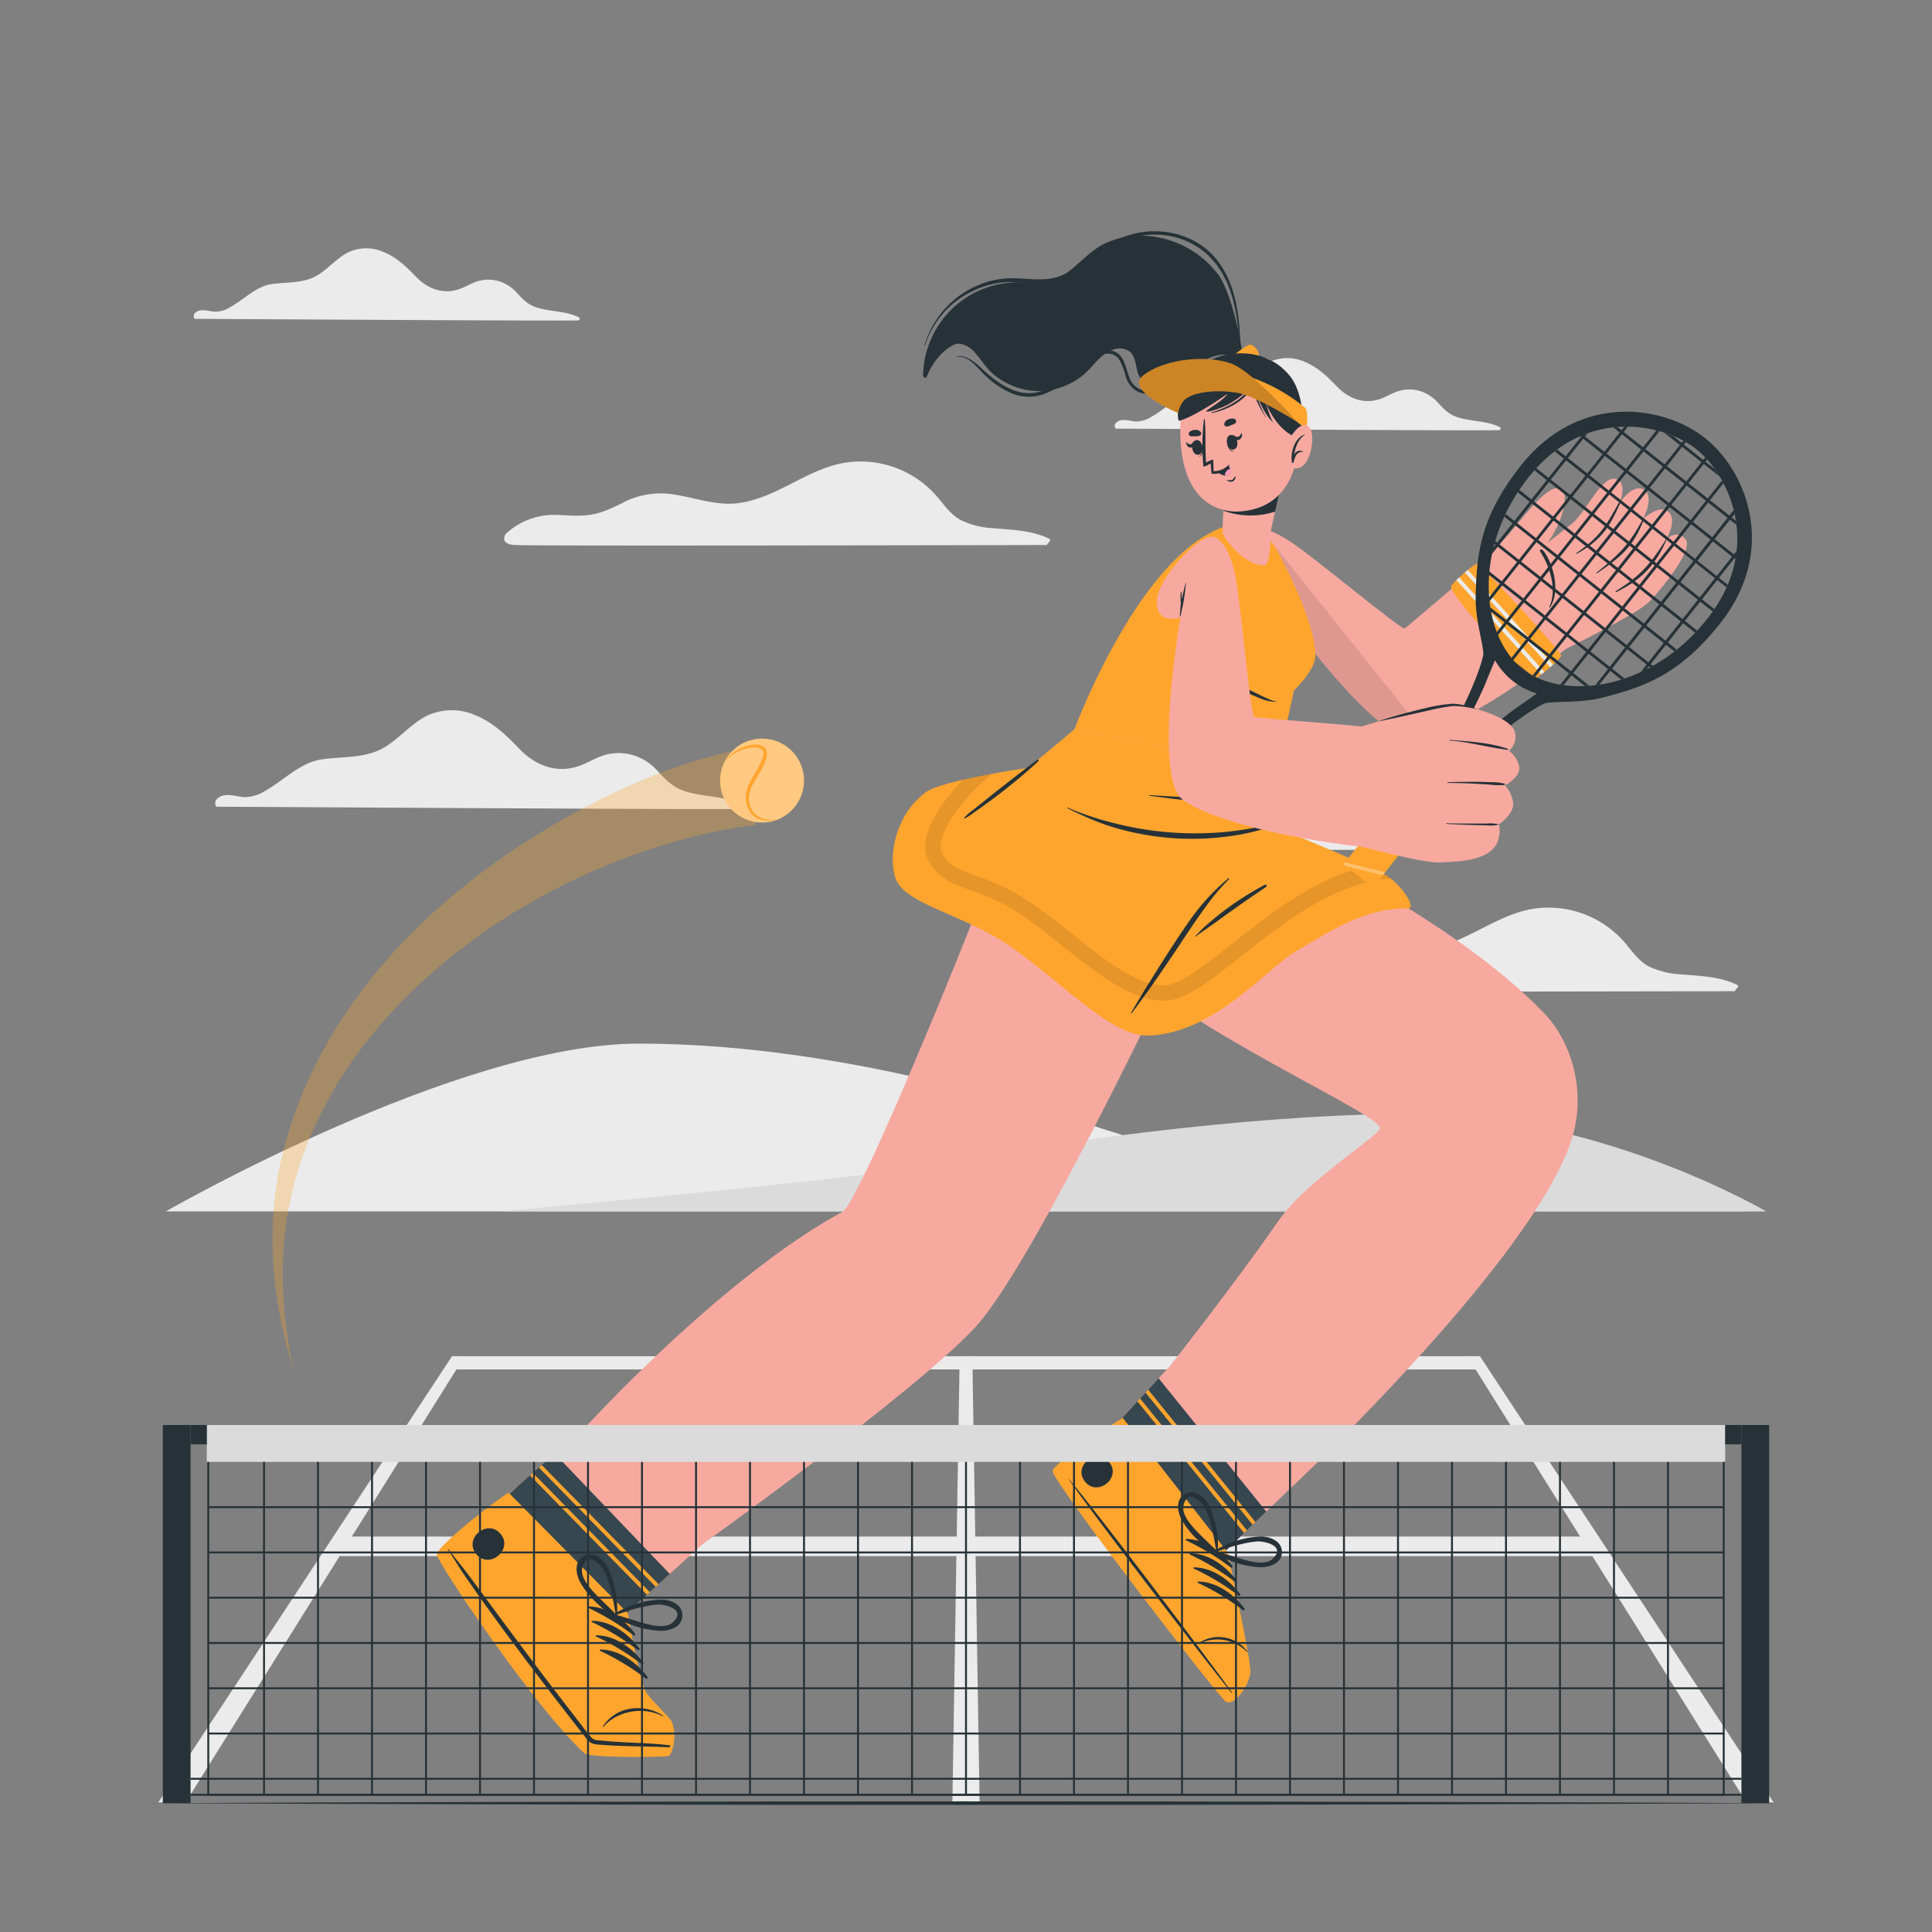 <svg xmlns="http://www.w3.org/2000/svg" viewBox="0 0 500 500"><rect x="0" y="0" width="500" height="500" fill="#808080" stroke="none"/><g id="freepik--background-complete--inject-66"><polygon points="246.48 466.46 253.52 466.46 251.64 350.99 248.36 350.99 246.48 466.46" style="fill:#ebebeb"></polygon><polygon points="451.98 466.46 459.01 466.46 383.01 350.99 379.74 350.99 451.98 466.46" style="fill:#ebebeb"></polygon><polygon points="48.02 466.46 40.98 466.46 116.98 350.99 120.26 350.99 48.02 466.46" style="fill:#ebebeb"></polygon><rect x="86.2" y="397.66" width="327.61" height="5.06" style="fill:#ebebeb"></rect><rect x="116.96" y="350.99" width="266.07" height="3.42" style="fill:#ebebeb"></rect><path d="M56.13,208.78c7.19,0,128.17.8,135.77.56.55,0,.84-.82.3-1.09-4.79-2.38-10.23-1.9-15.21-3.58-2.93-1-4.73-2.9-6.77-5.1a14,14,0,0,0-6.29-4.11,13.3,13.3,0,0,0-6.86-.21c-2.45.58-4.58,2-6.92,2.87-5.82,2.2-11.46.11-15.61-4.19-3.43-3.54-6.79-6.89-11.44-8.8A15.21,15.21,0,0,0,111,185c-4.44,2-7.48,6.06-11.65,8.49-4.94,2.89-10.85,2.21-16.31,3.08s-9.65,5.46-14.43,8.11a10.27,10.27,0,0,1-5.22,1.62c-1.07,0-2.12-.32-3.18-.45-1.65-.21-3.21-.16-4.32,1.22C55.6,207.36,55.66,208.78,56.13,208.78Z" style="fill:#ebebeb"></path><path d="M50.47,82.52c5.24,0,93.57.58,99.12.4.4,0,.62-.6.22-.8-3.5-1.73-7.47-1.38-11.11-2.61-2.14-.72-3.45-2.12-4.93-3.72a10.25,10.25,0,0,0-4.6-3,9.75,9.75,0,0,0-5-.16c-1.8.43-3.35,1.46-5.06,2.1-4.25,1.6-8.37.08-11.4-3.06-2.5-2.58-4.95-5-8.35-6.42a11.08,11.08,0,0,0-8.85-.12c-3.24,1.46-5.46,4.42-8.5,6.19-3.61,2.11-7.93,1.61-11.91,2.25s-7,4-10.54,5.92a7.39,7.39,0,0,1-3.81,1.18,22.72,22.72,0,0,1-2.32-.33c-1.2-.14-2.34-.11-3.15.89C50.08,81.48,50.12,82.52,50.47,82.52Z" style="fill:#ebebeb"></path><path d="M260,219.51c5.25,0,93.57.58,99.13.41.39,0,.61-.6.21-.8-3.5-1.73-7.47-1.38-11.1-2.61-2.14-.72-3.46-2.12-4.94-3.72a10.3,10.3,0,0,0-4.6-3,9.74,9.74,0,0,0-5-.15,42.82,42.82,0,0,0-5.06,2.1c-4.24,1.6-8.37.08-11.4-3.06-2.49-2.59-5-5-8.35-6.43a11.12,11.12,0,0,0-8.85-.12c-3.24,1.47-5.46,4.42-8.5,6.2-3.61,2.11-7.92,1.61-11.91,2.24s-7,4-10.54,5.93a7.49,7.49,0,0,1-3.81,1.18,23.13,23.13,0,0,1-2.32-.33,3.17,3.17,0,0,0-3.15.89C259.59,218.47,259.63,219.51,260,219.51Z" style="fill:#ebebeb"></path><path d="M288.82,110.93c5.25,0,93.57.58,99.12.4.4,0,.62-.59.22-.79-3.5-1.73-7.47-1.39-11.1-2.61-2.14-.72-3.46-2.12-4.94-3.73a10.28,10.28,0,0,0-4.6-3,9.74,9.74,0,0,0-5-.15c-1.8.42-3.35,1.45-5.06,2.1-4.24,1.6-8.37.08-11.4-3.06-2.5-2.59-4.95-5-8.35-6.43a11.08,11.08,0,0,0-8.85-.12c-3.24,1.47-5.46,4.42-8.5,6.2-3.61,2.1-7.93,1.61-11.91,2.24s-7,4-10.54,5.93a7.49,7.49,0,0,1-3.81,1.18c-.78,0-1.54-.24-2.32-.33-1.2-.15-2.34-.12-3.15.89C288.43,109.89,288.47,110.93,288.82,110.93Z" style="fill:#ebebeb"></path><path d="M133.73,141.05c.1.3,139.21,0,137.46,0-.8,0,1.21-1.19.43-1.58-4.53-2.25-9.48-2.31-14.41-2.76a22.09,22.09,0,0,1-8.43-2.05c-2.62-1.37-4.25-3.75-6.11-5.95a26.13,26.13,0,0,0-23.76-9c-9.89,1.54-17.69,9.08-27.6,10.47-5.95.83-11.58-1.47-17.4-2.29a21.33,21.33,0,0,0-13.06,2.39c-3.14,1.56-6,2.87-9.58,3.11-2.73.2-5.46-.12-8.19-.14A18.34,18.34,0,0,0,131,138.06C130.59,138.45,129.19,141.05,133.73,141.05Z" style="fill:#ebebeb"></path><path d="M311.76,256.52c.11.29,139.22,0,137.46,0-.8,0,1.22-1.2.44-1.59-4.53-2.24-9.49-2.31-14.42-2.76a22.21,22.21,0,0,1-8.42-2c-2.62-1.38-4.26-3.76-6.12-6a26.11,26.11,0,0,0-23.75-9c-9.89,1.55-17.69,9.08-27.6,10.47-6,.83-11.58-1.47-17.4-2.28a21.18,21.18,0,0,0-13.06,2.39c-3.14,1.55-6,2.86-9.59,3.11-2.72.19-5.46-.12-8.19-.15a18.32,18.32,0,0,0-12,4.81C308.62,253.91,307.22,256.52,311.76,256.52Z" style="fill:#ebebeb"></path><path d="M42.91,313.51s75.57-43.43,122.43-43.43c56.28,0,111,19.35,131.7,25.75,54.49,16.79,160,17.68,160,17.68Z" style="fill:#ebebeb"></path><path d="M457.09,313.51s-42.91-25.27-91.38-25.27c-33.84,0-82.4,5.24-128.13,13.81-17.42,3.27-108.07,11.46-108.07,11.46Z" style="fill:#dbdbdb"></path></g><g id="freepik--Floor--inject-66"><path d="M38.35,466.65c135.6-.61,287.7-.61,423.3,0-135.6.62-287.7.62-423.3,0Z" style="fill:#263238"></path></g><g id="freepik--Ball--inject-66"><path d="M195.53,213.47C139.24,220.81,74,266.08,73.21,327.81A112.93,112.93,0,0,0,76,354.41c-5.56-17.25-7.28-36-3.33-53.87,10.51-46.24,50.46-79.86,92.42-98.18a142.84,142.84,0,0,1,27.56-8.68l2.93,19.79Z" style="fill:#FFA52E;opacity:0.3"></path><circle cx="197.22" cy="202.01" r="10.86" style="fill:#FFA52E"></circle><circle cx="197.22" cy="202.01" r="10.86" style="fill:#fff;opacity:0.4"></circle><path d="M187.35,197.48a10.34,10.34,0,0,1,7.78-4.77,3.58,3.58,0,0,1,3,1c1.63,2.69-2.86,7.72-3.77,10.36-1.87,5,1.5,8.87,6.78,8a8.06,8.06,0,0,1-4.64-.06c-3.23-1.21-4.21-5.31-3-8.31,1.15-2.85,3.24-5.3,4-8.18.48-1.65-1.08-2.07-2.38-2.11a10.9,10.9,0,0,0-7.79,4Z" style="fill:#FFA52E"></path></g><g id="freepik--Character--inject-66"><path d="M335.05,384.12l-32.36-30.49s15.7-19.77,28.2-37.72c7.45-10.7,26.85-22.41,26.24-24.07-1.86-5.14-61.64-29.6-81.4-56.47-16.73-22.75,2.32-46.64,2.32-46.64L330.36,199,329.1,214.3c2.12,3.41,45.84,22.22,70.54,47.94,6.92,7.21,10.49,19.21,7.69,30.52C399.81,323.14,335.05,384.12,335.05,384.12Z" style="fill:#f7a9a0"></path><path d="M317,440.17c-2.11-1.43-43.82-56.45-44.08-59.56,0-.49,7.92-6.51,17.23-13.38L315.27,340l28.86,35.32-27,26.13s6.37,27.43,6.29,30.87S319.1,441.61,317,440.17Z" style="fill:#f7a9a0"></path><path d="M317.14,401.43s6.37,27.43,6.29,30.87-4.33,9.31-6.42,7.87-43.82-56.45-44.08-59.56c0-.52,7.94-6.53,17.23-13.38l9.7-10.52,27.85,34.49Z" style="fill:#37474f"></path><polygon points="324.91 393.91 324.19 394.61 296.46 360.39 297.15 359.65 324.91 393.91" style="fill:#FFA52E"></polygon><polygon points="322.7 396.05 321.98 396.75 294.36 362.67 295.05 361.93 322.7 396.05" style="fill:#FFA52E"></polygon><path d="M317.22,440.38c-2.1-1.42-44.55-56.56-44.82-59.65-.11-1.17,8.25-7.47,18.16-13.8l27.12,34.78s6,27.41,5.93,30.83S319.31,441.81,317.22,440.38Z" style="fill:#FFA52E"></path><path d="M318.81,437.94c-6.74-9.35-34.8-46.44-42.18-55.17-.06-.07-.11,0-.06.05,6.48,9.41,34.85,46.26,42.09,55.23C318.81,438.24,319,438.13,318.81,437.94Z" style="fill:#263238"></path><path d="M322.91,427.52a9.25,9.25,0,0,0-6.41-3.79,9,9,0,0,0-6.46,1.66c-.05.05,0,.15.08.11a10.7,10.7,0,0,1,12.67,2.11C322.85,427.67,323,427.6,322.91,427.52Z" style="fill:#263238"></path><path d="M318.94,405.29c-2.74-3.72-7.27-7-12-7-.19,0-.18.26-.05.33a63.51,63.51,0,0,1,11.65,7.07A.29.29,0,0,0,318.94,405.29Z" style="fill:#263238"></path><path d="M320,409c-2.74-3.71-7.27-7-12-7-.18,0-.18.26,0,.33a63.43,63.43,0,0,1,11.64,7.07A.29.29,0,0,0,320,409Z" style="fill:#263238"></path><path d="M321,412.64c-2.73-3.72-7.26-7-12-7-.18,0-.18.26,0,.33A63.77,63.77,0,0,1,320.63,413,.29.29,0,0,0,321,412.64Z" style="fill:#263238"></path><path d="M322.08,416.31c-2.74-3.71-7.27-7-12-7-.19,0-.19.26-.05.33a63.1,63.1,0,0,1,11.64,7.07A.29.29,0,0,0,322.08,416.31Z" style="fill:#263238"></path><path d="M287.13,378.49c-3.14-4.11-9.54.76-6.4,4.88S290.27,382.61,287.13,378.49Z" style="fill:#263238"></path><path d="M331.76,401.82c.13-3-3.16-4.23-5.62-4.17a24.36,24.36,0,0,0-9.65,2.5,11.11,11.11,0,0,0-1.24.64,5.43,5.43,0,0,1-.51.29s0,0,0,0l-.13.1-.4.25a.13.13,0,0,0,0,.2.6.6,0,0,0-.07.64.44.44,0,0,0,.27.24c1,.35,2.11.73,3.18,1.11.18.08.36.13.55.2a25,25,0,0,0,8,1.78C328.53,405.63,331.63,404.69,331.76,401.82Zm-11.22,1.41c-.91-.27-1.82-.56-2.72-.84s-1.53-.48-2.3-.7l-.32-.08-.3-.09.28-.09h0c.61-.2,1.21-.38,1.8-.59a43.7,43.7,0,0,1,4.92-1.37,25.6,25.6,0,0,1,3.49-.55c1.81-.11,7.62,1.17,3.9,4.56C327.27,405.34,322.77,403.91,320.54,403.23Z" style="fill:#263238"></path><path d="M315,402.08a.13.13,0,0,0,.16-.11,1.5,1.5,0,0,0,0-.36.33.33,0,0,0,0-.16s0,0,0,0a2.74,2.74,0,0,0,0-.63,15.09,15.09,0,0,0,0-2.33,24,24,0,0,0-2.26-8.82c-1.08-2.21-3.68-4.55-6.3-3a2.4,2.4,0,0,0-.26.18c-2.17,1.51-1.56,4.55-.48,6.56a23.55,23.55,0,0,0,4.55,5.53c1.22,1.15,2.48,2.26,3.66,3.39l0,0A.56.56,0,0,0,315,402.08Zm-4.37-4.87c-1.65-1.66-5-5-4.33-7.67a3.62,3.62,0,0,1,.84-1.71c1.64-1.71,4.38,1.65,5,3a28.11,28.11,0,0,1,1.17,3.34c.25.86.44,1.72.61,2.6.3,1.42.52,2.84.79,4.27v0c0,.08,0,.18.05.27a1.14,1.14,0,0,0-.19-.19,5.45,5.45,0,0,0-.46-.5C313,399.51,311.8,398.38,310.65,397.21Z" style="fill:#263238"></path><path d="M330.36,199s-13.05,29.48-19.71,36.84c0,0-41.92,90-58.29,107.69-15.65,16.95-72.31,57.38-72.31,57.38l-27.82-32.31S187,330.47,218,313.63c4.79-2.6,37.63-84.16,37.68-86.06.52-19.75,22.4-38.84,22.4-38.84Z" style="fill:#f7a9a0"></path><path d="M172.4,454.13c-1,0-19.14.88-20.69-.51-15.71-14.07-36.79-49-37.24-50.88-.3-1.17,18-16.66,18.13-16.75,1.71-1.89,28.82-25.45,28.82-25.45L191,391.28,162.8,416.89l-.55.54a117.05,117.05,0,0,0,4.6,20.05c.46,1.33,6.29,7,6.68,8.16C174.82,449.29,173.82,454.13,172.4,454.13Z" style="fill:#f7a9a0"></path><path d="M172.4,454.13c-1,0-19.14.88-20.69-.51-15.71-14.07-36.79-49-37.24-50.88-.3-1.17,18-16.66,18.13-16.75.69-.76,5.46-5,10.93-9.82l29.8,31.17-10.53,9.55-.55.54a117.05,117.05,0,0,0,4.6,20.05c.46,1.33,6.29,7,6.68,8.16C174.82,449.29,173.82,454.13,172.4,454.13Z" style="fill:#37474f"></path><path d="M170.45,410l-.74.68-30.24-30.87.74-.66Zm-32.54-28.81-.74.66,30.27,30.88.74-.67Z" style="fill:#FFA52E"></path><path d="M173.11,454.41c-.59.39-20.52.55-21.84-.64-12.58-11.36-38-49.23-38.27-51.5-.15-1.19,8.76-9.24,18.6-16l30.91,31.25s2,13,4.48,20c.57,1.59,6.3,6.82,6.82,8C175.41,449.05,174,453.84,173.11,454.41Z" style="fill:#FFA52E"></path><path d="M171.6,444a12,12,0,0,0-9.1-1.66,10.24,10.24,0,0,0-6.51,4.5c0,.07.09.16.15.09,3.46-4.1,10.27-5.41,15.37-2.79C171.62,444.18,171.7,444,171.6,444Z" style="fill:#263238"></path><path d="M129.57,397c-3.33-4.07-9.67,1.11-6.32,5.19S132.91,401,129.57,397Z" style="fill:#263238"></path><path d="M176.59,418.21c.13-3.09-3.22-4.3-5.72-4.23a24.7,24.7,0,0,0-9.82,2.54c-.44.2-.86.43-1.25.65-.18.12-.36.22-.52.31,0,0,0,0,0,0l-.12.09-.41.26a.12.12,0,0,0,0,.2.59.59,0,0,0-.07.65.42.42,0,0,0,.27.25c1.06.35,2.15.73,3.24,1.12.18.08.36.14.56.21a25.3,25.3,0,0,0,8.18,1.8C173.31,422.09,176.46,421.12,176.59,418.21Zm-11.42,1.45-2.76-.86c-.78-.25-1.55-.48-2.34-.71l-.33-.08-.3-.09.28-.1h0l1.83-.6a44.56,44.56,0,0,1,5-1.4,25.07,25.07,0,0,1,3.54-.56c1.85-.12,7.76,1.18,4,4.63C172,421.79,167.44,420.34,165.17,419.66Z" style="fill:#263238"></path><path d="M159.56,418.48c.08,0,.15,0,.17-.11a1.47,1.47,0,0,0,0-.36.24.24,0,0,0,0-.16s0,0,0,0a3.6,3.6,0,0,0,0-.65,16.91,16.91,0,0,0-.05-2.36,24.54,24.54,0,0,0-2.3-9c-1.11-2.25-3.75-4.62-6.41-3.07a2.61,2.61,0,0,0-.27.19c-2.2,1.54-1.58,4.62-.48,6.66a23.78,23.78,0,0,0,4.64,5.63c1.23,1.17,2.52,2.29,3.72,3.44l0,0A.57.57,0,0,0,159.56,418.48Zm-4.45-4.94c-1.68-1.69-5.11-5.06-4.41-7.8a3.85,3.85,0,0,1,.85-1.74c1.67-1.74,4.47,1.68,5.1,3.09a25.35,25.35,0,0,1,1.19,3.4,26,26,0,0,1,.63,2.64c.31,1.44.54,2.89.81,4.35v0c0,.09,0,.18.06.27l-.19-.19c-.16-.17-.3-.34-.47-.51C157.51,415.87,156.29,414.73,155.11,413.54Z" style="fill:#263238"></path><path d="M164.37,422.83c-2.79-3.77-7.4-7.1-12.22-7.1-.18,0-.18.27,0,.33A65.13,65.13,0,0,1,164,423.25.3.3,0,0,0,164.37,422.83Z" style="fill:#263238"></path><path d="M165.44,426.57c-2.79-3.77-7.4-7.1-12.22-7.1-.18,0-.18.26,0,.33A65.65,65.65,0,0,1,165,427,.29.29,0,0,0,165.44,426.57Z" style="fill:#263238"></path><path d="M166.5,430.31c-2.78-3.78-7.39-7.1-12.21-7.1-.19,0-.18.26,0,.33a65,65,0,0,1,11.84,7.18A.29.29,0,0,0,166.5,430.31Z" style="fill:#263238"></path><path d="M167.57,434c-2.79-3.77-7.39-7.1-12.21-7.1-.19,0-.19.27-.05.34a64.19,64.19,0,0,1,11.85,7.18A.3.3,0,0,0,167.57,434Z" style="fill:#263238"></path><path d="M173.28,451.69c-5.38-.7-10.88-.59-16.28-1.11l-1.9-.18a2.9,2.9,0,0,1-1.89-.56,29.72,29.72,0,0,1-2.42-3c-1.62-2.07-3.22-4.15-4.83-6.24-6.46-8.37-12.78-16.84-19.05-25.35-1.77-2.41-3.55-4.8-5.32-7.2s-3.72-4.7-5.5-7.1c-.07-.09-.21,0-.15.09,1.51,2.26,2.86,4.61,4.41,6.84s3.09,4.47,4.67,6.67q4.72,6.58,9.57,13.05t9.8,12.88c1.66,2.16,3.34,4.3,5,6.44l2.45,3.1a3.29,3.29,0,0,0,2.49,1.43c6.24.59,12.61.44,18.87.75C173.49,452.16,173.54,451.73,173.28,451.69Z" style="fill:#263238"></path><path d="M330.36,199l-52.31-10.22-11.92,9.93s-22.39,3.18-26.62,6.37c-9,6.76-10,19.67-6.85,23.92,4.08,5.54,17.6,8.22,28.62,15.81,14,9.65,26.33,23.71,36.32,23.19,17.17-.9,30.15-17.43,38.09-22s17.42-11.16,28.78-10.91c2.23.05-2-7.06-7.75-9.77-3.22-1.53-27-11.5-27-11.5Z" style="fill:#FFA52E"></path><path d="M329.11,213.43c-.82.11-1.63.33-2.45.47l-2.62.44c-1.75.32-3.53.58-5.3.79a81.12,81.12,0,0,1-10.34.53,84.53,84.53,0,0,1-20.74-2.81,72.53,72.53,0,0,1-11.4-3.87c-.09,0-.17.09-.08.14a82.88,82.88,0,0,0,9.76,4.27A68.38,68.38,0,0,0,296.18,216a70.31,70.31,0,0,0,21.28.51c2-.25,3.88-.56,5.8-1,1-.22,2-.47,3-.77a27.16,27.16,0,0,0,2.93-1C329.34,213.73,329.34,213.4,329.11,213.43Z" style="fill:#263238"></path><path d="M329.08,208.36q-12.27-1.34-24.56-2.16c-2.34-.15-4.68-.27-7-.42-.09,0-.08.17,0,.18,8.16,1.09,16.33,2,24.54,2.38,2.34.11,4.69.16,7,.21C329.18,208.55,329.17,208.37,329.08,208.36Z" style="fill:#263238"></path><path d="M327.84,205c-3.23-.53-6.53-.79-9.79-1.05s-6.66-.43-10-.7c-.1,0-.09.15,0,.16,3.3.33,6.58.76,9.88,1.09s6.59.66,9.88.72C327.94,205.24,328,205,327.84,205Z" style="fill:#263238"></path><path d="M317.88,227.32a56.51,56.51,0,0,0-10.57,11.74c-3.25,4.68-6.32,9.51-9.33,14.35-1.78,2.87-3.57,5.74-5.25,8.68-.06.09.09.2.16.11,3.54-4.68,6.91-9.53,10.2-14.4,3.05-4.52,6-9.14,9.23-13.52a57.22,57.22,0,0,1,5.76-6.77C318.21,227.39,318,227.22,317.88,227.32Z" style="fill:#263238"></path><path d="M327.3,229a78.28,78.28,0,0,0-9.58,6c-1.48,1.07-2.91,2.21-4.3,3.39-.71.6-1.42,1.2-2.09,1.84s-1.34,1.4-2,2.05c-.07.06,0,.18.1.12,1.44-1.13,3-2.14,4.51-3.22s3-2.19,4.53-3.27q4.54-3.24,9.19-6.37A.31.31,0,0,0,327.3,229Z" style="fill:#263238"></path><path d="M268.49,196.62c-3.27,2.4-6.46,4.91-9.65,7.41-1.61,1.25-3.19,2.53-4.78,3.81l-2.3,1.83a14.51,14.51,0,0,0-2.25,2c0,.06,0,.19.1.15a13.48,13.48,0,0,0,2.49-1.56c.8-.56,1.59-1.12,2.38-1.7,1.68-1.21,3.35-2.44,5-3.72,3.19-2.51,6.32-5.1,9.28-7.87C268.91,196.77,268.68,196.48,268.49,196.62Z" style="fill:#263238"></path><path d="M359.93,227.35c-14.45,1-27.83,11.51-38.71,20.12-8.14,6.44-14.57,11.53-19.9,11.53-8.69,0-18.12-7.56-27.23-14.86a120.38,120.38,0,0,0-11.53-8.55,58.7,58.7,0,0,0-11.33-5.18c-4.74-1.71-8.49-3.07-10.94-7.7-3.18-6,3.14-14.94,9-21,2.48-.57,5.12-1.09,7.55-1.53a55.21,55.21,0,0,0-9.34,9.8c-3.47,4.75-4.81,8.71-3.68,10.85,1.72,3.26,4.37,4.22,8.76,5.81a62.44,62.44,0,0,1,12,5.52,121.29,121.29,0,0,1,12,8.85c8.18,6.55,17.45,14,24.73,14,3.94,0,10.49-5.18,17.42-10.67,10-7.88,21.94-17.35,35.37-20.2,1.22.53,2.14.93,2.61,1.16A15.94,15.94,0,0,1,359.93,227.35Z" style="opacity:0.1"></path><path d="M325.76,149.17c14.27,21.24,32.5,42.91,40,41.61,10.79-1.87,30.9-15.82,41.36-24.35,3.08-2.5-19-24.47-22.27-21.79-4,3.23-20.83,17.77-21.31,18-1,.41-23.79-18.78-29.85-22.63C322.61,132.9,318,137.62,325.76,149.17Z" style="fill:#f7a9a0"></path><path d="M368.86,190a22,22,0,0,1-3.08.77c-7.52,1.3-25.75-20.38-40-41.61-5.65-8.41-4.75-13.19.46-12.44Z" style="opacity:0.1"></path><path d="M401.87,169.68c3.06-1.67,21.87-10.71,25-14s11.6-13.47,9.32-16.15-5,.09-5,.09,3.23-5.27.34-7.35c-2.31-1.66-6.33,2.05-6.33,2.05s3.24-6,.1-7.65c-2.85-1.55-6.17,3.55-6.17,3.55s2.2-5.27-.84-6.23c-3.65-1.15-7.47,8-11.24,11.34-.86.77-18.48,14.35-18.48,14.35Z" style="fill:#f7a9a0"></path><path d="M419.05,129.92c-3.56,6.53-5.22,9.13-11.08,13.22-.12.08,0,.27.1.19,6.11-3.48,8.3-6.42,11.31-13.29C419.52,129.71,419.21,129.62,419.05,129.92Z" style="fill:#263238"></path><path d="M425.18,134.3c-3.54,6.69-6.18,9.19-12,13.92-.08.07,0,.22.11.16,6.11-4.17,9.48-6.87,12.14-14C425.54,134,425.34,134,425.18,134.3Z" style="fill:#263238"></path><path d="M431,139.84c-3.9,6.23-6.59,9.28-12.84,13.15a.14.14,0,0,0,.13.24c6.76-3.33,10.14-7.11,12.88-13.25C431.31,139.56,431.19,139.45,431,139.84Z" style="fill:#263238"></path><path d="M381.18,148.29s6.2-6.71,9-9.71,9.49-12.55,13-12.23c3.93.36.83,10.53-4.1,15.91,0,0,6.11,10.32,1.61,15.72S381.18,148.29,381.18,148.29Z" style="fill:#f7a9a0"></path><path d="M398.76,143c2.52,3.93,4.2,9.86,2.21,14.07a.11.11,0,0,0,.19.11c2.74-4.23.86-11.11-1.6-14.48C399.08,142,398.11,142,398.76,143Z" style="fill:#263238"></path><path d="M375.52,151.76c.13-.7,6.1-6.1,6.87-5.85s21.44,22.27,21.64,23.77c.08.59-6.29,6.21-7.39,6.19C395.22,175.84,375.1,154,375.52,151.76Z" style="fill:#FFA52E"></path><path d="M401.94,172l-.75.67-22.07-24.52.76-.65Z" style="fill:#ebebeb"></path><path d="M399.7,173.9l-.79.63-22-24.41c.23-.22.47-.46.73-.69Z" style="fill:#ebebeb"></path><path d="M321.7,93.3a6.08,6.08,0,0,0-2-1.18c-3.32-1.16-6.81.23-9.59,2-3,1.93-5.69,4.69-9.21,5.56a5.82,5.82,0,0,1-4.15-.3,5.38,5.38,0,0,1-2.49-3.73c-.4-1.58-.53-3.54-1.89-4.66a4.61,4.61,0,0,0-4.1-.57c-3.5,1-5.42,4.65-8.13,6.79A18.37,18.37,0,0,1,270,101.17a17.85,17.85,0,0,1-9.93-2.28,17.51,17.51,0,0,1-4-3c-1.31-1.36-2.3-3-3.55-4.38A6.51,6.51,0,0,0,248,88.91c-1.41,0-5.86,2.71-8.19,8.65-.16.42-.92.1-.91-.4a22.3,22.3,0,0,1,.21-2.82,24.6,24.6,0,0,1,12.77-18.4,25.56,25.56,0,0,1,12-2.91,41.58,41.58,0,0,0,7-.17,12.84,12.84,0,0,0,5.54-2.49c3.15-2.35,5.7-5.42,9.25-7.22A21.47,21.47,0,0,1,296,61a25.53,25.53,0,0,1,18.93,9.61C319.47,76.25,322,93.58,321.7,93.3Z" style="fill:#263238"></path><path d="M321.52,93.14a10.13,10.13,0,0,0-4.13-1.87,8.26,8.26,0,0,0-4.06.47c-2.92,1.06-5.14,3.19-7.39,5.23s-4.46,3.83-7.4,4.2a6.74,6.74,0,0,1-3.71-.5,5.26,5.26,0,0,1-2.59-3.07c-.9-2.4-1.25-5.72-4.05-6.72s-5.4,1.23-7.36,2.8c-4.78,3.83-10.41,9.51-17.18,7.73-3.43-.9-6.6-3.27-9.15-5.65-1.83-1.72-4.15-3.92-6.88-3.55-.1,0-.06.16,0,.15,2.9-.34,4.83,2.26,6.64,4.1a24,24,0,0,0,7.44,5.3,11.69,11.69,0,0,0,8.85.08,27.09,27.09,0,0,0,7.88-5c1.23-1,2.44-2.09,3.7-3.08A9.76,9.76,0,0,1,286,91.62a3.39,3.39,0,0,1,3.73,1.58,17.76,17.76,0,0,1,1.59,4.18,6.88,6.88,0,0,0,2.11,3.31,6.19,6.19,0,0,0,3,1.24,9.87,9.87,0,0,0,6.94-1.76c2.88-1.93,5-4.75,8-6.63a10,10,0,0,1,5-1.76c1.89,0,3.44.82,5.05,1.69A.19.19,0,0,0,321.52,93.14Z" style="fill:#263238"></path><path d="M315,67.34c-4.56-5.86-12.33-8.33-19.54-7.24a25.59,25.59,0,0,0-11.1,4.69c-3.09,2.22-5.93,4.91-9.46,6.43-3.9,1.68-8,.93-12.13.8a22.66,22.66,0,0,0-9.65,1.79,24.35,24.35,0,0,0-13.08,13.26,24,24,0,0,0-.79,2.3.08.08,0,0,0,.15,0,23.44,23.44,0,0,1,12.26-14,23,23,0,0,1,9-2.36c3.86-.17,7.74.79,11.59.1,3.61-.65,6.63-2.89,9.45-5.11,3.07-2.42,6.12-4.79,9.87-6.08,7-2.39,15-1.25,20.6,3.71,6.24,5.52,7.89,14,8.46,22q.12,1.59.21,3.18c0,.12.19.13.19,0C320.89,82.74,320.18,74,315,67.34Z" style="fill:#263238"></path><path d="M325.87,91.85c-.24-1.23-1.47-2.62-2.31-2.67s-6.18,3.78-6.35,5.4S319.94,97,319.94,97Z" style="fill:#FFA52E"></path><path d="M334.9,178.65,330.36,199l-52.31-10.22s14-37.78,33.28-49.78c9.63-6,15.24-3.62,19.23,3.54,1,1.81,9.81,18.1,9.86,27.06C340.45,173.51,334.9,178.65,334.9,178.65Z" style="fill:#FFA52E"></path><path d="M314,175.68a48.23,48.23,0,0,1,8.24,2.42c1.32.54,2.62,1.16,3.91,1.81.65.32,1.3.62,1.95.91a7.42,7.42,0,0,0,2.12.69c.06,0,.05.13,0,.12a13.11,13.11,0,0,1-2.08-.23,13.31,13.31,0,0,1-1.94-.63c-1.36-.54-2.68-1.15-4-1.7-2.72-1.12-5.44-2.24-8.22-3.11C313.77,175.92,313.83,175.65,314,175.68Z" style="fill:#263238"></path><path d="M306.72,178.06a51.72,51.72,0,0,1,7,.23,31.36,31.36,0,0,1,3.47.57c.55.11,1.1.24,1.65.37s1.18.4,1.79.54c.06,0,.05.13,0,.12-.57-.11-1.16-.11-1.74-.18l-1.74-.21c-1.17-.14-2.33-.26-3.49-.42-2.33-.3-4.65-.58-7-.79C306.57,178.28,306.6,178.07,306.72,178.06Z" style="fill:#263238"></path><path d="M316.44,138c.26,1.14,5.63,8.51,10.8,8.3,1.69-.07,1.7-9.29,1.7-9.29l.16-.68,2.18-9.52-11.16-7.25-1.61-1s-.43,2.64-.92,5.94c0,.15,0,.31-.08.47s-.06.36-.08.54c-.09.49-.17,1-.24,1.49s-.1.76-.15,1.16-.09.8-.15,1.2A64.79,64.79,0,0,0,316.44,138Z" style="fill:#f7a9a0"></path><path d="M331.29,126.8,330,132.4a20.56,20.56,0,0,1-13.37-.24c.07-.9.15-1.84.25-2.76.06-.41.1-.8.15-1.2s.1-.78.15-1.16.15-1,.23-1.49c0-.18.06-.35.1-.54s0-.32.07-.47c.49-3.3.91-5.94.91-5.94l1.62,1Z" style="fill:#263238"></path><path d="M305.54,114.18c1,17.12,11.41,18.43,15.1,18.2,3.35-.21,14.73-1.34,15.46-18.47s-7.55-22.06-15.24-22S304.5,97.06,305.54,114.18Z" style="fill:#f7a9a0"></path><path d="M308.23,112.91c.41,0,.79,0,1.2,0a1.93,1.93,0,0,0,1.23-.27.61.61,0,0,0,.14-.74,1.56,1.56,0,0,0-1.43-.64,2.28,2.28,0,0,0-1.54.53A.66.66,0,0,0,308.23,112.91Z" style="fill:#263238"></path><path d="M319.6,109.61a9.71,9.71,0,0,1-1.11.47,1.91,1.91,0,0,1-1.23.27.62.62,0,0,1-.43-.62,1.56,1.56,0,0,1,1-1.17,2.27,2.27,0,0,1,1.62-.16A.67.67,0,0,1,319.6,109.61Z" style="fill:#263238"></path><path d="M317.53,114s.1,0,.1.09c.16,1.18.53,2.5,1.66,2.72,0,0,0,.06,0,.06C318,116.9,317.48,115.14,317.53,114Z" style="fill:#263238"></path><path d="M318.37,112.6c1.87-.45,2.63,3.31.91,3.73S316.81,113,318.37,112.6Z" style="fill:#263238"></path><path d="M319.15,112.65c.37.14.77.45,1.18.41s.73-.51.95-1c0,0,.06,0,.07,0a1.4,1.4,0,0,1-.71,1.78c-.69.24-1.33-.29-1.65-1C318.93,112.81,319,112.59,319.15,112.65Z" style="fill:#263238"></path><path d="M311,114.91s-.08.07-.07.12c.26,1.16.37,2.53-.61,3.12,0,0,0,.08,0,.07C311.56,117.79,311.41,116,311,114.91Z" style="fill:#263238"></path><path d="M309.7,113.89c-1.91.22-1.33,4,.43,3.81S311.29,113.71,309.7,113.89Z" style="fill:#263238"></path><path d="M308.94,114.26c-.27.25-.51.66-.86.73s-.78-.27-1.11-.62c0,0-.05,0-.05,0,.09.73.45,1.44,1.16,1.48s1-.66,1.09-1.41C309.19,114.35,309.05,114.16,308.94,114.26Z" style="fill:#263238"></path><path d="M319.59,123.31c-.21.34-.39.78-.8.92a3.26,3.26,0,0,1-1.32,0,0,0,0,0,0,0,.07,1.59,1.59,0,0,0,1.62.26,1.27,1.27,0,0,0,.65-1.25C319.71,123.26,319.62,123.26,319.59,123.31Z" style="fill:#263238"></path><path d="M318.15,120.39a4,4,0,0,1-2.43,2,4.78,4.78,0,0,1-1.41.23,1.22,1.22,0,0,1-.27,0h-.26a.31.31,0,0,1-.26-.23h0a.48.48,0,0,1,0-.12h0v-.1c-.13-.89-.2-2.25-.2-2.25-.31.2-1.88,1.14-1.9.67a58.8,58.8,0,0,1,.15-12.08.11.11,0,0,1,.21,0c.36,3.72.05,7.47.35,11.21a6.41,6.41,0,0,1,1.79-.78c.13,0,.09,2.63.18,3a.16.16,0,0,0,0,0A5.49,5.49,0,0,0,318,120.3C318.1,120.22,318.2,120.29,318.15,120.39Z" style="fill:#263238"></path><path d="M315.17,122.22a4,4,0,0,0,1.8.87,1.76,1.76,0,0,0,1.07-.16c.72-.36.59-1.06.32-1.63a4.07,4.07,0,0,0-.53-.85A5.15,5.15,0,0,1,315.17,122.22Z" style="fill:#263238"></path><path d="M317,123.09a1.76,1.76,0,0,0,1.07-.16c.72-.36.59-1.06.32-1.63A1.83,1.83,0,0,0,317,123.09Z" style="fill:#ff9cbd"></path><path d="M335.89,113.05c-1.89.24-7.71-4-9.52-13,0,0,2.19,8,3,9.06s-3.25-2.4-4.81-9.64a30,30,0,0,1-6.77,5.25c-3.26,1.59-5.37,1.94-5.66,1.74s4.48-2.73,5.56-4.56c0,0-8.38,5.94-12.54,7-.48.13-1.19-7.83,4.55-13.28s15.21-4.73,18.48-2.55c0,0,2.52.51,5.59,4.17C337.7,101.9,337.92,112.8,335.89,113.05Z" style="fill:#263238"></path><path d="M324.21,98.53c0-.2.31-.25.33,0a24,24,0,0,0,3.11,9.45s0,.08-.08,0C325.63,105.05,324.22,102.12,324.21,98.53Z" style="fill:#263238"></path><path d="M313.55,106.74c4.79-1.48,8.73-3.8,11.31-8.23a.09.09,0,0,1,.16.07c-1.94,4.68-6.67,7.31-11.43,8.34C313.49,106.94,313.45,106.77,313.55,106.74Z" style="fill:#263238"></path><path d="M332.3,106.63a44.85,44.85,0,0,1,5.72,4.6s.75-3.49-.09-5.56a45.48,45.48,0,0,0-13.61-7.82Z" style="fill:#FFA52E"></path><path d="M335.75,109.22s-11.27-12.77-16.79-15-16.93-1.87-23.17,3c-4.87,3.78,9.08,9.66,9.08,9.66s.51-2.61,2.09-3.73c3.08-2.18,9.63-2.2,13.5-1.46C325.33,102.61,335.75,109.22,335.75,109.22Z" style="fill:#FFA52E"></path><path d="M335.75,109.22s-11.27-12.77-16.79-15-16.93-1.87-23.17,3c-4.87,3.78,9.08,9.66,9.08,9.66s.51-2.61,2.09-3.73c3.08-2.18,9.63-2.2,13.5-1.46C325.33,102.61,335.75,109.22,335.75,109.22Z" style="opacity:0.2"></path><path d="M332.88,115.24s2.63-6,5.27-5.14,1.39,9-1.2,10.59a2.9,2.9,0,0,1-4.12-.77Z" style="fill:#f7a9a0"></path><path d="M337.73,112.43a0,0,0,0,1,0,.07c-1.8,1.19-2.47,3.21-2.82,5.24a1.6,1.6,0,0,1,2.26-.9.06.06,0,0,1,0,.12,1.8,1.8,0,0,0-1.81,1,8.76,8.76,0,0,0-.61,1.74c-.06.19-.39.16-.37,0a.09.09,0,0,0,0,0C333.85,117.1,335.1,113.22,337.73,112.43Z" style="fill:#263238"></path><path d="M441.22,113.35c-10.94-8.66-32.71-11.7-47.63,7.15-10.66,13.47-11.42,23.14-11.69,33.7-.16,6.75,2.41,13.6,1.91,15.62-2,8.28-9.9,22.36-9.9,22.36l6,4.79s11.89-10.9,19.49-14.78c1.84-.94,9.1,0,15.64-1.72,10.21-2.68,19.45-5.64,30.11-19.11C460.12,142.51,452.17,122,441.22,113.35Zm-48.8,69.86c-4,2.79-12.44,10.36-12.44,10.36l-2.78-2.2s5.42-10,7.23-14.49c.79-2,2.48-6,2.48-6a18.54,18.54,0,0,0,10.83,8.58S394.17,182,392.42,183.21ZM394,173.07c-10.53-8.34-13.24-30.8,1.58-49.53s35.24-13.78,43.41-7.31,17.67,25.18,2.84,43.92S404.49,181.39,394,173.07Z" style="fill:#263238"></path><path d="M409.61,112.5l-.13.15.21-.08Zm39.63,31.37a.57.57,0,0,1,0,.18l.1-.12Z" style="fill:#263238"></path><rect x="371.94" y="194.23" width="8.01" height="3.17" transform="matrix(0.78, 0.62, -0.62, 0.78, 202.7, -191.05)" style="fill:#FFA52E"></rect><rect x="371.94" y="194.23" width="8.01" height="3.17" transform="matrix(0.78, 0.62, -0.62, 0.78, 202.7, -191.05)" style="fill:#fff;opacity:0.5"></rect><rect x="358.36" y="192.98" width="9.75" height="37.79" transform="translate(209.92 -179.69) rotate(38.36)" style="fill:#FFA52E"></rect><polygon points="378.78 200.08 378.4 200.55 367.99 198.02 368.6 197.25 378.12 199.55 378.78 200.08" style="fill:#fff;opacity:0.3"></polygon><polygon points="374.3 205.74 363.87 203.21 364.49 202.44 374.92 204.97 374.3 205.74" style="fill:#fff;opacity:0.3"></polygon><polygon points="370.19 210.93 359.76 208.4 360.38 207.63 370.81 210.16 370.19 210.93" style="fill:#fff;opacity:0.3"></polygon><polygon points="366.08 216.12 355.66 213.59 356.27 212.82 366.7 215.35 366.08 216.12" style="fill:#fff;opacity:0.3"></polygon><polygon points="361.98 221.31 351.55 218.78 352.16 218.01 362.59 220.54 361.98 221.31" style="fill:#fff;opacity:0.3"></polygon><polygon points="358.48 225.73 357.87 226.5 348.35 224.2 347.68 223.67 348.06 223.19 358.48 225.73" style="fill:#fff;opacity:0.3"></polygon><path d="M410.86,112.12l-24.77,31.29c.12-.57.25-1.13.39-1.7l23.13-29.21.08.07Z" style="fill:#263238"></path><path d="M421.31,110.4l-35.84,45.27c-.05-.35-.07-.72-.1-1.08l35-44.17Z" style="fill:#263238"></path><path d="M429.46,111.6l-41.79,52.79c-.11-.26-.22-.52-.32-.8l41.32-52.2C428.94,111.45,429.2,111.52,429.46,111.6Z" style="fill:#263238"></path><path d="M436.3,114.43l-44.66,56.42c-.17-.18-.33-.38-.49-.58l44.49-56.21C435.87,114.18,436.09,114.3,436.3,114.43Z" style="fill:#263238"></path><path d="M441.82,118.94l-44.51,56.23-.67-.36,44.67-56.43Z" style="fill:#263238"></path><path d="M446,125.1l-41.34,52.23-.86-.13,41.82-52.82C445.78,124.61,445.91,124.85,446,125.1Z" style="fill:#263238"></path><path d="M448.89,133l-35,44.2c-.35.07-.72.12-1.07.16L448.68,132C448.76,132.35,448.83,132.66,448.89,133Z" style="fill:#263238"></path><path d="M449.31,143.93l-23.14,29.24c-.52.26-1,.52-1.56.75l24.8-31.33c0,.43-.1.85-.17,1.28Z" style="fill:#263238"></path><path d="M445,123.29,430.71,112c.78.25,1.54.53,2.26.83l10.71,8.49C444.14,121.92,444.58,122.58,445,123.29Z" style="fill:#263238"></path><path d="M449.38,135.84,417.49,110.6c.37,0,.73-.08,1.09-.1l30.65,24.26C449.29,135.12,449.34,135.47,449.38,135.84Z" style="fill:#263238"></path><path d="M449.11,144.72,408.9,112.89l.58-.24.13-.15,39.7,31.43-.1.12C449.18,144.27,449.15,144.49,449.11,144.72Z" style="fill:#263238"></path><path d="M446.82,152l-44.48-35.2.62-.47,44.16,35Z" style="fill:#263238"></path><path d="M443.23,158.24l-46.14-36.53.49-.56,46.08,36.47Z" style="fill:#263238"></path><path d="M439.2,163.19c-.17.19-.34.37-.52.55L392.77,127.4l.42-.63Z" style="fill:#263238"></path><path d="M433.93,168.11l-.6.48-44-34.86c.1-.24.21-.47.32-.7Z" style="fill:#263238"></path><path d="M427.75,172.31c-.23.13-.46.27-.7.39l-40.33-31.92c.07-.26.15-.52.22-.78Z" style="fill:#263238"></path><path d="M420.43,175.6c-.28.09-.56.19-.86.27l-34.22-27.08c0-.31,0-.61.07-.91Z" style="fill:#263238"></path><path d="M411.33,177.49l-1.12.07-24.35-19.27c-.07-.36-.13-.73-.19-1.11Z" style="fill:#263238"></path><path d="M396.08,174.51a18.64,18.64,0,0,1-2.11-1.44,19.17,19.17,0,0,1-1.89-1.73Z" style="fill:#263238"></path><path d="M312.85,154.67c-2.38,3.5-7.4,6-10.58,5.4-2.59-.47-3.62-3.41-2.31-7,2.25-6.05,10.54-14.61,14-14.15C317.93,139.5,316.8,148.83,312.85,154.67Z" style="fill:#f7a9a0"></path><path d="M307.4,149.32c-5,25.1-7.45,53.31-1.22,57.72,8.95,6.33,33,10.72,46.45,12.12,3.94.4,3.93-30.72-.28-31.16-5.1-.54-27.3-2.22-27.77-2.42-1-.44-3.49-30.1-5-37.12C316.7,135.6,310.1,135.67,307.4,149.32Z" style="fill:#f7a9a0"></path><path d="M391.94,189.1a4.73,4.73,0,0,1-1.43,5.2,7,7,0,0,1,2.63,4c.55,2.83-3.65,4.94-3.65,4.94a8.63,8.63,0,0,1,2.12,4.63c.25,2.76-3.68,5.49-3.68,5.49a7.59,7.59,0,0,1-.71,5.24c-2.46,4.2-9.89,4.41-14.61,4.59s-18.28-3.73-20.94-4.21l-1.42-30.28s20.94-6.84,26.52-6.26C381.47,182.89,390.58,185.67,391.94,189.1Z" style="fill:#f7a9a0"></path><path d="M390.28,193.82c-4.88-1.71-10-1.89-15.09-2.36-.11,0-.13.17,0,.17,5.08.41,10,1.82,15.05,2.43A.13.13,0,0,0,390.28,193.82Z" style="fill:#263238"></path><path d="M389.38,202.81a13.28,13.28,0,0,0-3.5-.38c-1.25-.06-2.5-.09-3.75-.1-2.49,0-5,0-7.49.12-.11,0-.13.18,0,.18q3.74,0,7.47.22c1.25.07,2.49.14,3.73.23a15.45,15.45,0,0,0,3.53.07A.18.18,0,0,0,389.38,202.81Z" style="fill:#263238"></path><path d="M387.82,213.33a9.35,9.35,0,0,0-3.17-.19c-1.14,0-2.28,0-3.42,0-2.27,0-4.55,0-6.83-.08a.09.09,0,0,0,0,.18c2.31.09,4.62.21,6.94.28l3.4.08a8.72,8.72,0,0,0,3.1-.19A.06.06,0,0,0,387.82,213.33Z" style="fill:#263238"></path><path d="M305.82,153.85c0,.4,0,.81.05,1.22a41,41,0,0,1,1-4.21,0,0,0,0,1,.08,0c-.26,2.21-.31,2.85-.68,5.05-.18,1-.41,1.91-.62,2.95s-.39,1-.26-.16c.1-1,.06-1.5.23-2.47,0-.3-.08-.6-.09-.9,0-.49,0-1,0-1.47C305.59,152.9,305.76,152.88,305.82,153.85Z" style="fill:#263238"></path><path d="M356.83,186.63c4.17-1.4,8.41-2.51,12.68-3.51a39,39,0,0,1,6.55-1,19,19,0,0,1,6.43,1.53,25.12,25.12,0,0,0-6.43-.94,50,50,0,0,0-6.39,1.18c-3.77.84-9.09,2.07-12.84,2.78Z" style="fill:#263238"></path></g><g id="freepik--Net--inject-66"><rect x="42.14" y="368.79" width="7.18" height="97.87" style="fill:#263238"></rect><rect x="450.68" y="368.79" width="7.18" height="97.87" style="fill:#263238"></rect><rect x="53.9" y="389.8" width="392.2" height="0.5" style="fill:#263238"></rect><rect x="53.9" y="401.52" width="392.2" height="0.5" style="fill:#263238"></rect><rect x="53.9" y="413.23" width="392.2" height="0.5" style="fill:#263238"></rect><rect x="53.9" y="424.95" width="392.2" height="0.5" style="fill:#263238"></rect><rect x="53.9" y="436.67" width="392.2" height="0.5" style="fill:#263238"></rect><rect x="53.9" y="448.38" width="392.2" height="0.5" style="fill:#263238"></rect><rect x="49.32" y="460.1" width="401.36" height="0.5" style="fill:#263238"></rect><rect x="49.32" y="464.24" width="401.36" height="0.5" style="fill:#263238"></rect><rect x="53.52" y="368.79" width="392.96" height="9.55" style="fill:#dbdbdb"></rect><polygon points="446.35 464.74 53.65 464.74 53.65 378.34 54.15 378.34 54.15 464.24 445.85 464.24 445.85 378.34 446.35 378.34 446.35 464.74" style="fill:#263238"></polygon><rect x="68.08" y="378.34" width="0.5" height="86.15" style="fill:#263238"></rect><rect x="82.05" y="378.34" width="0.5" height="86.15" style="fill:#263238"></rect><rect x="96.03" y="378.34" width="0.5" height="86.15" style="fill:#263238"></rect><rect x="110" y="378.34" width="0.5" height="86.15" style="fill:#263238"></rect><rect x="123.98" y="378.34" width="0.5" height="86.15" style="fill:#263238"></rect><rect x="137.95" y="378.34" width="0.5" height="86.15" style="fill:#263238"></rect><rect x="151.93" y="378.34" width="0.5" height="86.15" style="fill:#263238"></rect><rect x="165.9" y="378.34" width="0.5" height="86.15" style="fill:#263238"></rect><rect x="179.88" y="378.34" width="0.5" height="86.15" style="fill:#263238"></rect><rect x="193.85" y="378.34" width="0.5" height="86.15" style="fill:#263238"></rect><rect x="207.83" y="378.34" width="0.5" height="86.15" style="fill:#263238"></rect><rect x="221.8" y="378.34" width="0.5" height="86.15" style="fill:#263238"></rect><rect x="235.78" y="378.34" width="0.5" height="86.15" style="fill:#263238"></rect><rect x="249.75" y="378.34" width="0.5" height="86.15" style="fill:#263238"></rect><rect x="263.72" y="378.34" width="0.5" height="86.15" style="fill:#263238"></rect><rect x="277.7" y="378.34" width="0.5" height="86.15" style="fill:#263238"></rect><rect x="291.67" y="378.34" width="0.5" height="86.15" style="fill:#263238"></rect><rect x="305.65" y="378.34" width="0.5" height="86.15" style="fill:#263238"></rect><rect x="319.62" y="378.34" width="0.5" height="86.15" style="fill:#263238"></rect><rect x="333.6" y="378.34" width="0.5" height="86.15" style="fill:#263238"></rect><rect x="347.57" y="378.34" width="0.5" height="86.15" style="fill:#263238"></rect><rect x="361.55" y="378.34" width="0.5" height="86.15" style="fill:#263238"></rect><rect x="375.52" y="378.34" width="0.5" height="86.15" style="fill:#263238"></rect><rect x="389.5" y="378.34" width="0.5" height="86.15" style="fill:#263238"></rect><rect x="403.47" y="378.34" width="0.5" height="86.15" style="fill:#263238"></rect><rect x="417.45" y="378.34" width="0.5" height="86.15" style="fill:#263238"></rect><rect x="431.42" y="378.34" width="0.5" height="86.15" style="fill:#263238"></rect><rect x="49.32" y="368.79" width="4.2" height="5" style="fill:#263238"></rect><rect x="446.48" y="368.79" width="4.2" height="5" style="fill:#263238"></rect></g></svg>